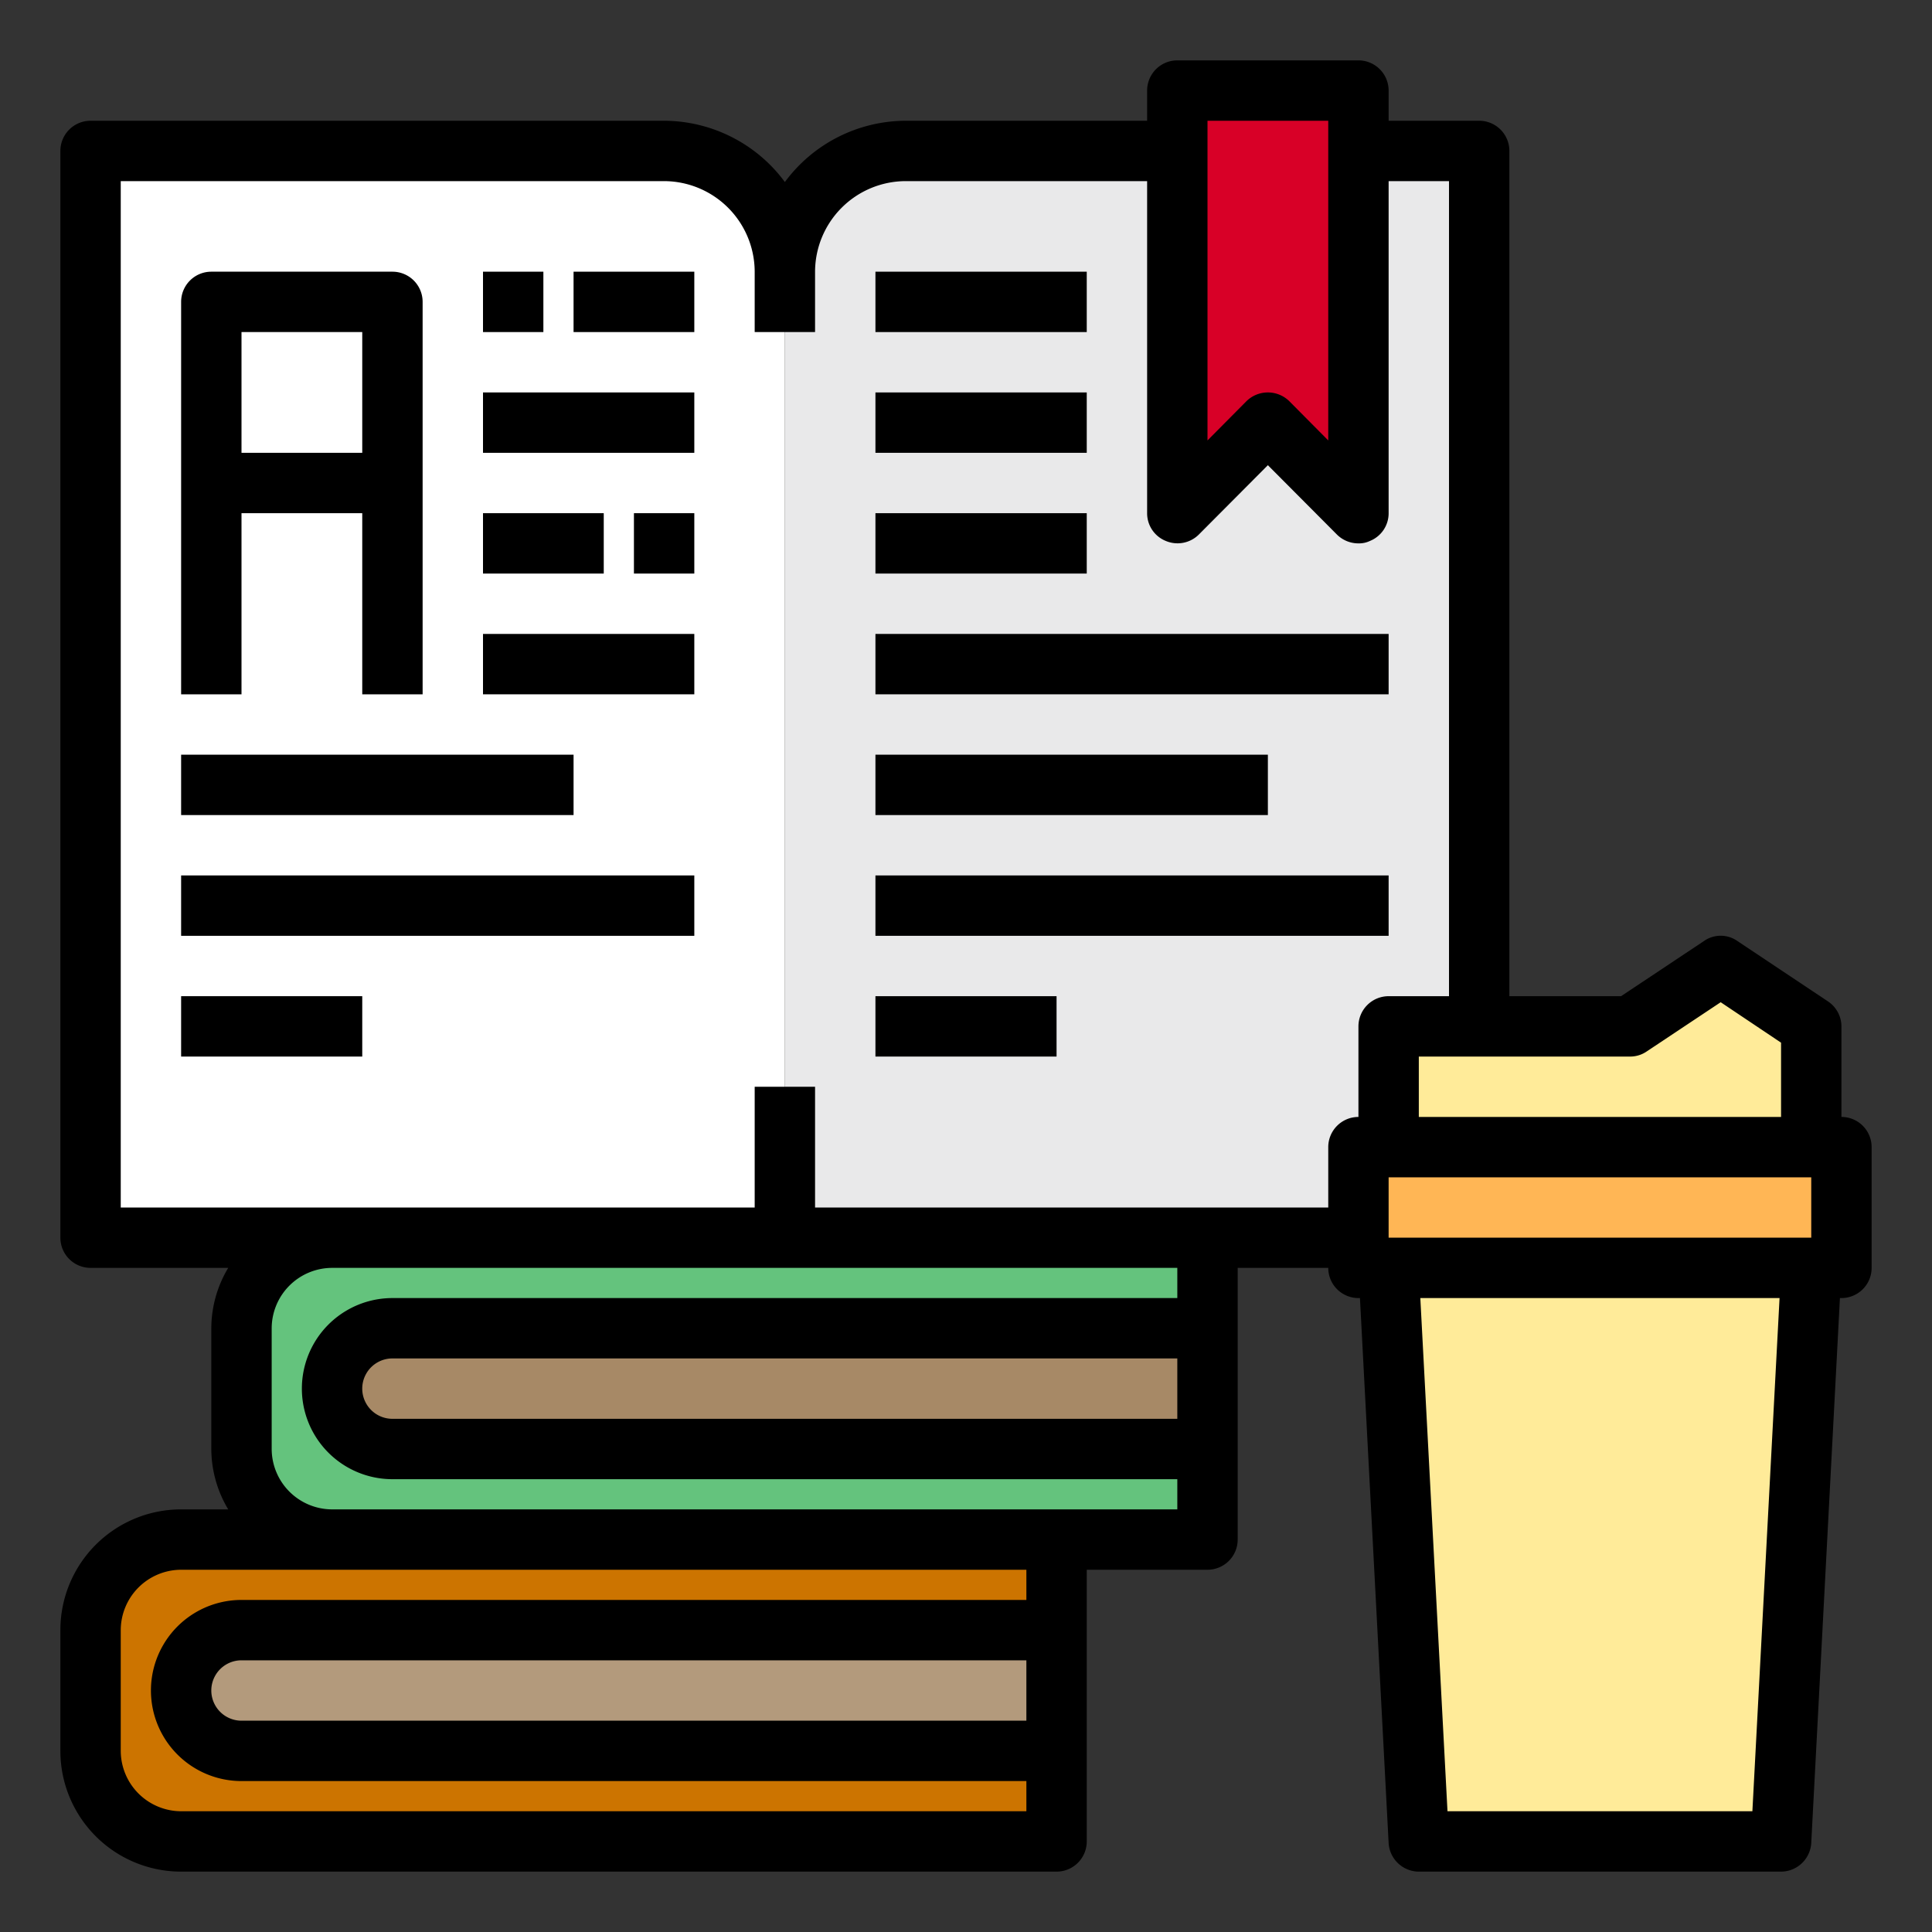 <svg height="512" viewBox="0 0 64 64" width="512" xmlns="http://www.w3.org/2000/svg"><rect x="0" y="0" width="64" height="64" fill="#333333" stroke="none"/><g id="open_book-books-coffee_cup-reading" data-name="open book-books-coffee cup-reading"><path d="m22 5h-19v36h23v-32a4 4 0 0 0 -4-4z" fill="#fff"/><path d="m49 5h-19a4 4 0 0 0 -4 4v32h23z" fill="#e9e9ea"/><path d="m45 3v14l-3-3-3 3v-14z" fill="#d80027"/><path d="m35 51v10h-29a3 3 0 0 1 -3-3v-4a3 3 0 0 1 3-3z" fill="#cc7400"/><path d="m40 41v10h-29a3 3 0 0 1 -3-3v-4a3 3 0 0 1 3-3z" fill="#64c37d"/><path d="m40 44v4h-27a2.006 2.006 0 0 1 -2-2 2.015 2.015 0 0 1 2-2z" fill="#a78966"/><path d="m35 54v4h-27a2.006 2.006 0 0 1 -2-2 2.015 2.015 0 0 1 2-2z" fill="#b39a7c"/><path d="m46 38h14 1v4h-1-14-1v-1-3z" fill="#ffb655"/><path d="m60 34v4h-14v-4h8l3-2z" fill="#ffeb99"/><path d="m60 42-1 19h-12l-1-19z" fill="#ffeb99"/><path d="m8 17h4v6h2v-13a1 1 0 0 0 -1-1h-6a1 1 0 0 0 -1 1v13h2zm0-6h4v4h-4z"/><path d="m16 9h2v2h-2z"/><path d="m19 9h4v2h-4z"/><path d="m16 13h7v2h-7z"/><path d="m16 17h4v2h-4z"/><path d="m21 17h2v2h-2z"/><path d="m16 21h7v2h-7z"/><path d="m29 9h7v2h-7z"/><path d="m29 13h7v2h-7z"/><path d="m29 17h7v2h-7z"/><path d="m29 21h17v2h-17z"/><path d="m29 25h13v2h-13z"/><path d="m29 29h17v2h-17z"/><path d="m29 33h6v2h-6z"/><path d="m6 25h13v2h-13z"/><path d="m6 29h17v2h-17z"/><path d="m6 33h6v2h-6z"/><path d="m61 37v-3a1 1 0 0 0 -.45-.83l-3-2a.963.963 0 0 0 -1.1 0l-2.75 1.83h-3.7v-28a1 1 0 0 0 -1-1h-3v-1a1 1 0 0 0 -1-1h-6a1 1 0 0 0 -1 1v1h-8a4.994 4.994 0 0 0 -4 2.03 4.994 4.994 0 0 0 -4-2.03h-19a1 1 0 0 0 -1 1v36a1 1 0 0 0 1 1h4.56a3.906 3.906 0 0 0 -.56 2v4a3.906 3.906 0 0 0 .56 2h-1.56a4 4 0 0 0 -4 4v4a4 4 0 0 0 4 4h29a1 1 0 0 0 1-1v-9h4a1 1 0 0 0 1-1v-9h3a1 1 0 0 0 1 1h.05l.95 18.05a1.007 1.007 0 0 0 1 .95h12a1.007 1.007 0 0 0 1-.95l.95-18.05h.05a1 1 0 0 0 1-1v-4a1 1 0 0 0 -1-1zm-7-2a.967.967 0 0 0 .55-.17l2.45-1.63 2 1.34v2.46h-12v-2zm-14-31h4v10.59l-1.29-1.3a1.014 1.014 0 0 0 -1.42 0l-1.29 1.3zm-6 53h-26a1 1 0 0 1 0-2h26zm0-4h-26a3 3 0 0 0 0 6h26v1h-28a2.006 2.006 0 0 1 -2-2v-4a2.006 2.006 0 0 1 2-2h28zm5-6h-26a1 1 0 0 1 0-2h26zm0-4h-26a3 3 0 0 0 0 6h26v1h-28a2.006 2.006 0 0 1 -2-2v-4a2.006 2.006 0 0 1 2-2h28zm6-9v3a1 1 0 0 0 -1 1v2h-17v-4h-2v4h-21v-34h18a3.009 3.009 0 0 1 3 3v2h2v-2a3.009 3.009 0 0 1 3-3h8v11a.987.987 0 0 0 .62.92 1 1 0 0 0 1.09-.21l2.29-2.3 2.29 2.3a1.007 1.007 0 0 0 .71.29.838.838 0 0 0 .38-.08.987.987 0 0 0 .62-.92v-11h2v27h-2a1 1 0 0 0 -1 1zm13.05 26h-10.1l-.9-17h11.9zm1.95-19h-14v-2h14z"/></g></svg>